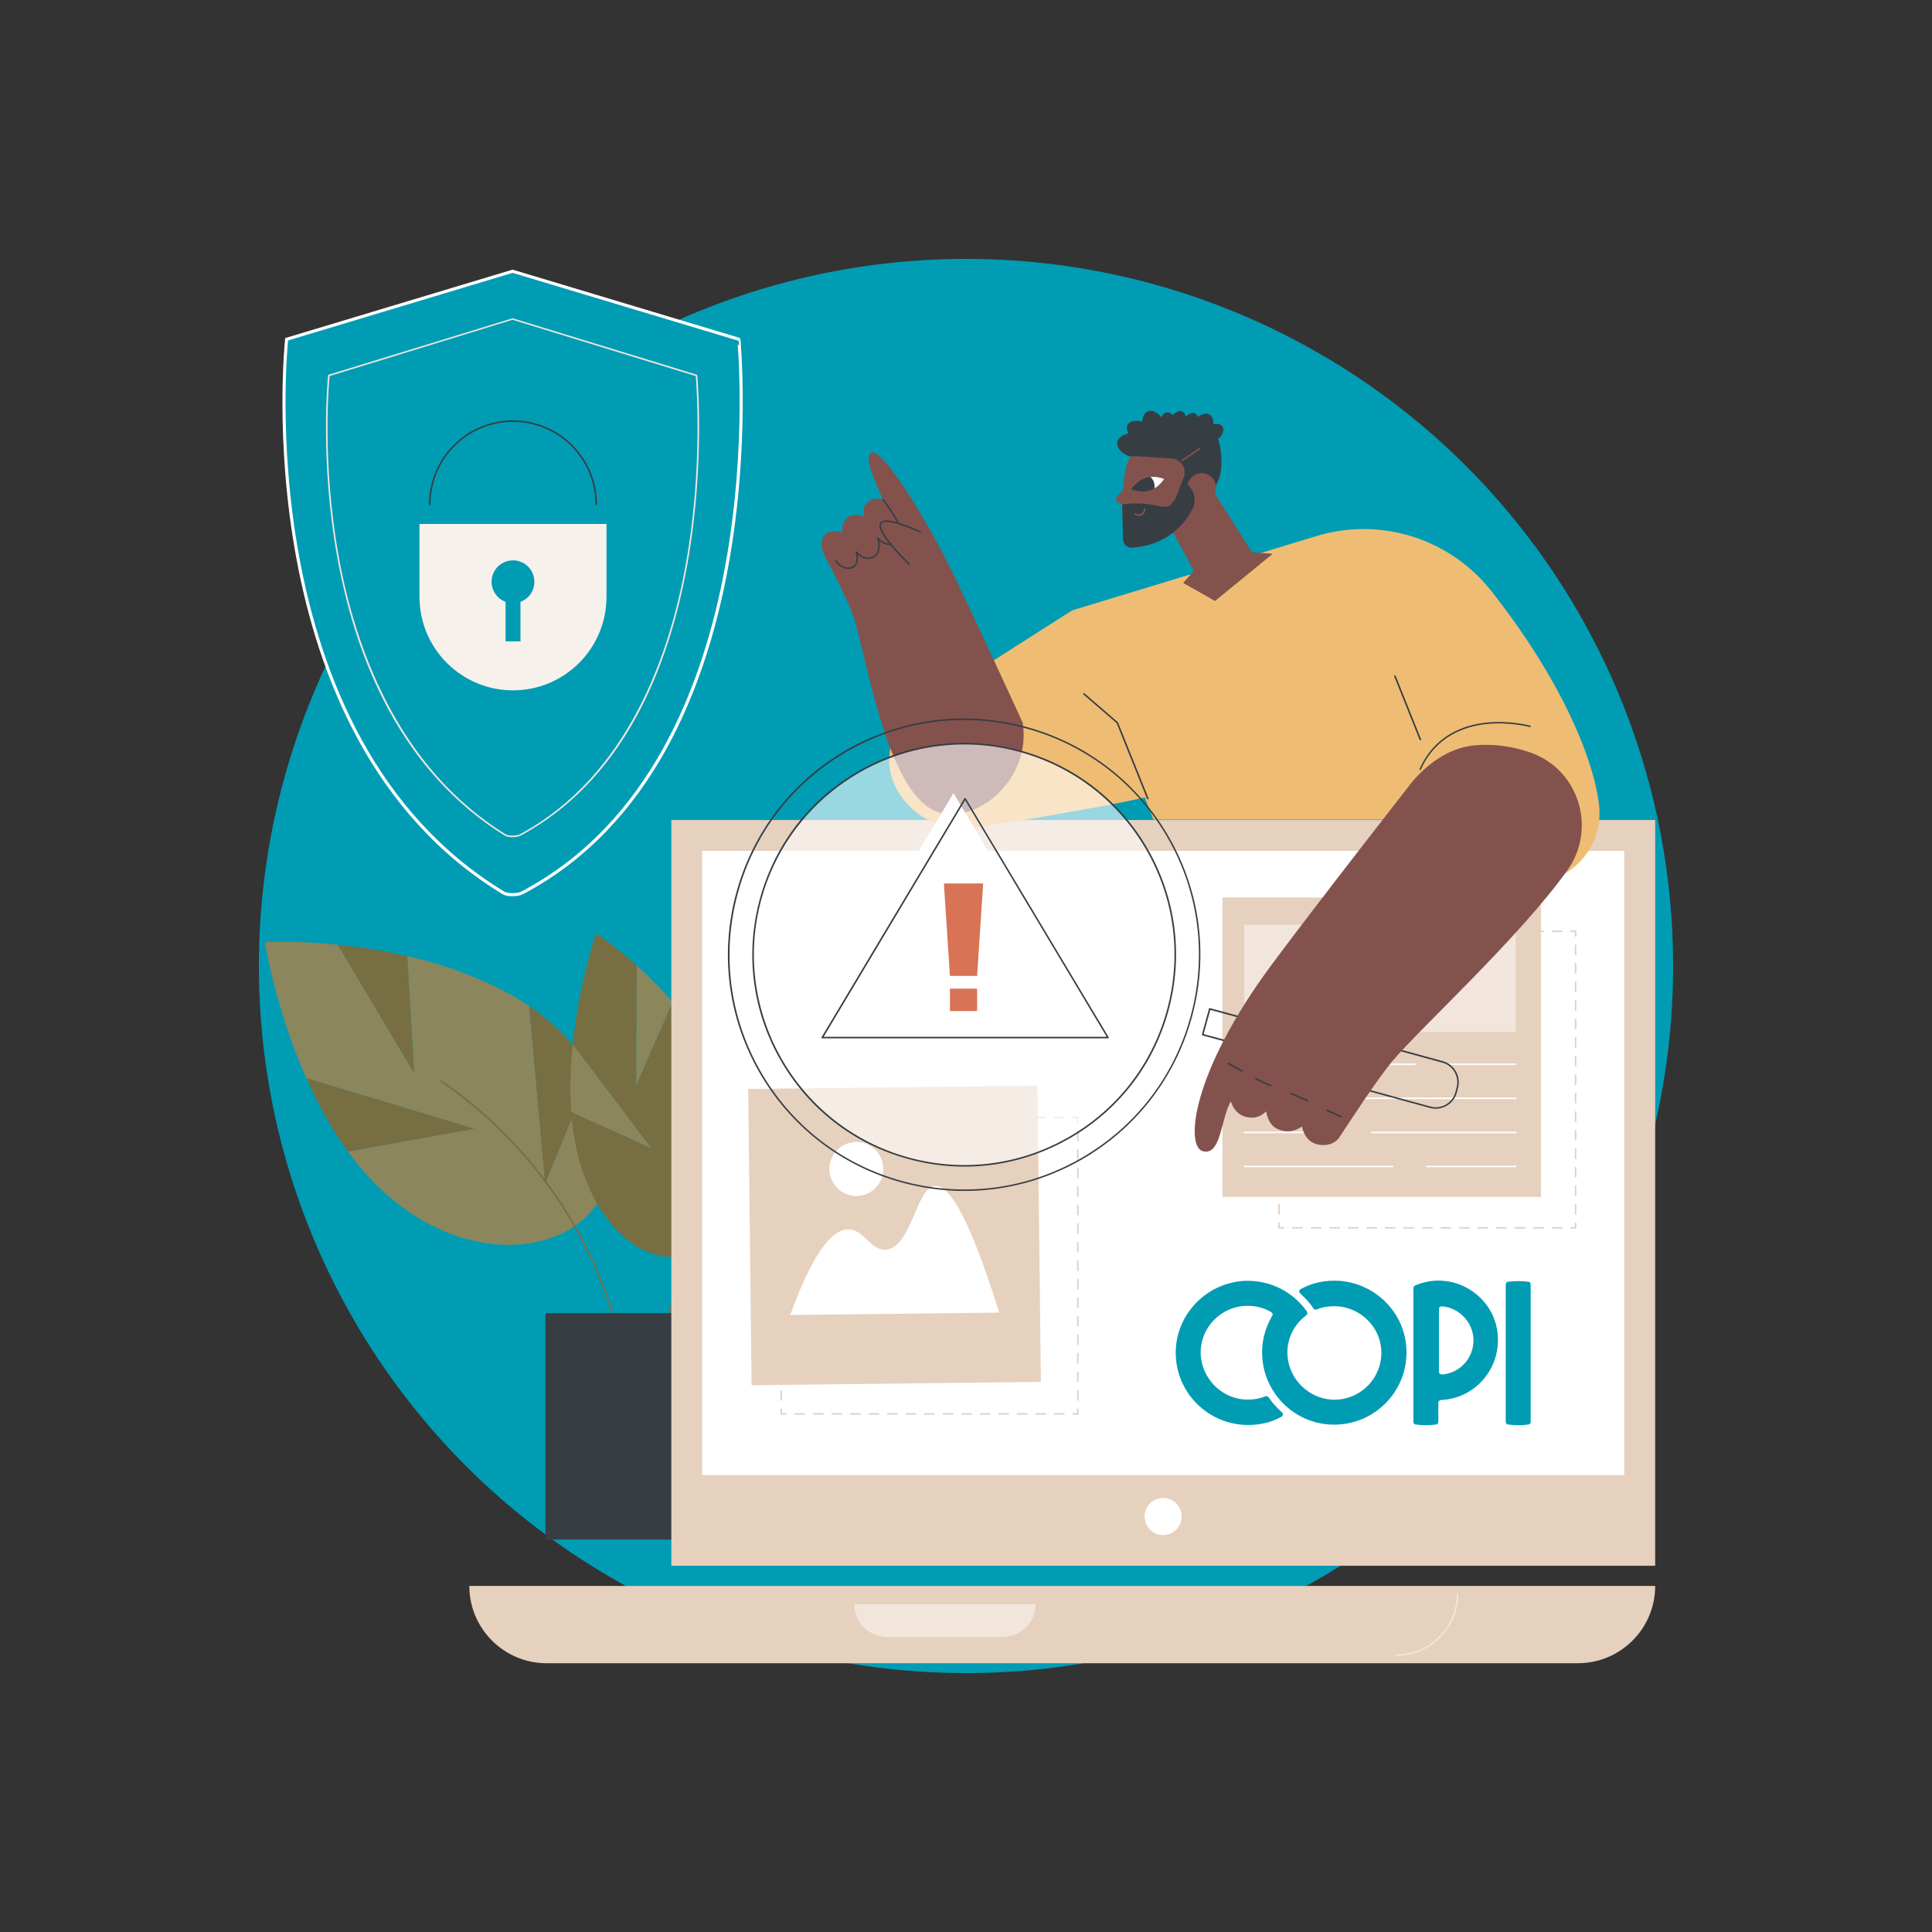 <?xml version="1.0" encoding="utf-8"?>
<!-- Generator: Adobe Illustrator 27.0.1, SVG Export Plug-In . SVG Version: 6.00 Build 0)  -->
<svg version="1.1" xmlns="http://www.w3.org/2000/svg" xmlns:xlink="http://www.w3.org/1999/xlink" x="0px" y="0px"
	 viewBox="0 0 2500 2500" style="enable-background:new 0 0 2500 2500;" xml:space="preserve">
<rect x="0" y="0" width="2500" height="2500" fill="#333333" stroke="none"/>
<style type="text/css">
	.st0{fill:#009CB4;}
	.st1{fill:#8B865C;}
	.st2{fill:#776E42;}
	.st3{fill:#363E44;}
	.st4{fill:#E6D0BE;}
	.st5{fill:#FFFFFF;}
	.st6{fill:#F2E6DC;}
	.st7{fill:#EFBC73;}
	.st8{fill:#84524D;}
	.st9{opacity:0.6;fill:#FFFFFF;}
	.st10{fill:#D87355;}
	.st11{clip-path:url(#SVGID_00000154412738775447613450000013464174955863037322_);fill:#363E44;}
	.st12{fill:#009CB4;stroke:#FFFFFF;stroke-width:4;stroke-miterlimit:10;}
	.st13{fill:#F7F1EB;}
</style>
<g id="Background">
</g>
<g id="Illustration">
	<circle class="st0" cx="1250" cy="1250" r="915"/>
	<g>
		<g>
			<path class="st1" d="M450.2,1490.1l163.2-29.6l-217-65.3c-40.3-90.6-53.7-176.2-53.7-176.2s38.8-2.2,94.4,3.4l98.9,166.3
				l-9.1-151.6c46,10.7,95,27.4,139.8,53.4c6.3,3.7,12.4,7.5,18.2,11.4l20.5,229.2l59.6-145.2c38.4,66.2,35.6,138.3,1.4,180
				c-52.5,64.1-187.3,68-289.7-43.4C467.3,1512.4,458.5,1501.5,450.2,1490.1z"/>
			<path class="st2" d="M437.1,1222.5c26.8,2.7,57.6,7.2,89.8,14.7l9.1,151.6L437.1,1222.5z"/>
			<path class="st2" d="M684.9,1302c36.1,24.4,62.5,53.6,80.1,84l-59.6,145.2L684.9,1302z"/>
			<path class="st2" d="M450.2,1490.1c-21.7-29.9-39.5-62.7-53.8-94.9l217,65.3L450.2,1490.1z"/>
			<path class="st2" d="M812,1784.4c-0.5,0-0.9-0.4-1-0.8c-13-84.6-45.2-166.3-93.1-236.2c-39.7-57.9-89.4-107.6-147.7-147.7
				c-0.5-0.3-0.6-0.9-0.3-1.4c0.3-0.5,0.9-0.6,1.4-0.3c58.5,40.2,108.3,90,148.2,148.2c48.1,70.2,80.4,152.2,93.5,237.1
				c0.1,0.5-0.3,1.1-0.8,1.1C812.1,1784.4,812,1784.4,812,1784.4z"/>
		</g>
		<g>
			<path class="st2" d="M739.1,1438.6l103.6,47.2l-101.6-134.6c8.2-78.9,30.1-143.2,30.1-143.2s22.9,14.5,52.8,41.4l-0.8,155.1
				l47.1-107.8c22.6,26.4,44.9,58.2,61.6,94.6c2.3,5.1,4.5,10.2,6.5,15.3L871,1572.5l84.3-75c-0.9,61.3-27.4,109.6-61.4,124.1
				c-52.2,22.3-130.7-30.9-150.8-149.7C741.2,1460.9,739.9,1449.8,739.1,1438.6z"/>
			<path class="st1" d="M824,1249.4c14.4,13,30.5,28.8,46.3,47.3l-47.1,107.8L824,1249.4z"/>
			<path class="st1" d="M938.4,1406.7c12.2,31.7,17.3,62.6,16.9,90.8l-84.3,75L938.4,1406.7z"/>
			<path class="st1" d="M739.1,1438.6c-2.1-29.5-1-59.4,2-87.4l101.6,134.6L739.1,1438.6z"/>
			<path class="st2" d="M844.9,1790.7c-0.1,0-0.2,0-0.3-0.1c-0.5-0.2-0.8-0.7-0.6-1.3c21.8-63.4,31.5-132.8,28.3-200.7
				c-2.7-56.2-14-110.9-33.5-162.5c-0.2-0.5,0.1-1.1,0.6-1.3c0.5-0.2,1.1,0.1,1.3,0.6c19.6,51.8,30.9,106.7,33.6,163.1
				c3.3,68.1-6.5,137.8-28.4,201.4C845.7,1790.5,845.3,1790.7,844.9,1790.7z"/>
		</g>
		
			<rect x="705.6" y="1699.3" transform="matrix(-1 -1.224647e-16 1.224647e-16 -1 1677.541 3691.519)" class="st3" width="266.2" height="293"/>
	</g>
	<g>
		<g>
			<rect x="868.7" y="1061.1" class="st4" width="1273.1" height="965"/>
			
				<rect x="1101.4" y="908.3" transform="matrix(-1.836970e-16 1 -1 -1.836970e-16 3010.11 -0.354)" class="st5" width="807.7" height="1193.2"/>
			
				<ellipse transform="matrix(0.189 -0.982 0.982 0.189 -706.651 3069.565)" class="st5" cx="1505.2" cy="1962.6" rx="24" ry="24"/>
		</g>
		<path class="st4" d="M2141.8,2052.2c0,55.2-44.8,100-100,100H707.3c-55.2,0-100-44.8-100-100H2141.8z"/>
		<path class="st6" d="M1806.7,2142.8c-0.6,0-1-0.4-1-1s0.4-1,1-1c43.2,0,78.3-35.1,78.3-78.3c0-0.6,0.4-1,1-1s1,0.4,1,1
			C1887,2106.8,1850.9,2142.8,1806.7,2142.8z"/>
		<path class="st6" d="M1340,2075.8c0,23.5-19,42.5-42.5,42.5h-149.6c-23.5,0-42.5-19-42.5-42.5H1340z"/>
	</g>
	<g>
		<g>
			<path class="st4" d="M2038.8,1589.8h-6c-0.6,0-1-0.4-1-1s0.4-1,1-1h5v-5c0-0.6,0.4-1,1-1s1,0.4,1,1v6
				C2039.8,1589.4,2039.4,1589.8,2038.8,1589.8z"/>
			<path class="st4" d="M2020.8,1589.8h-12c-0.6,0-1-0.4-1-1s0.4-1,1-1h12c0.6,0,1,0.4,1,1S2021.4,1589.8,2020.8,1589.8z
				 M1996.8,1589.8h-12c-0.6,0-1-0.4-1-1s0.4-1,1-1h12c0.6,0,1,0.4,1,1S1997.4,1589.8,1996.8,1589.8z M1972.9,1589.8h-12
				c-0.6,0-1-0.4-1-1s0.4-1,1-1h12c0.6,0,1,0.4,1,1S1973.4,1589.8,1972.9,1589.8z M1948.9,1589.8h-12c-0.6,0-1-0.4-1-1s0.4-1,1-1h12
				c0.6,0,1,0.4,1,1S1949.4,1589.8,1948.9,1589.8z M1924.9,1589.8h-12c-0.6,0-1-0.4-1-1s0.4-1,1-1h12c0.6,0,1,0.4,1,1
				S1925.5,1589.8,1924.9,1589.8z M1900.9,1589.8h-12c-0.6,0-1-0.4-1-1s0.4-1,1-1h12c0.6,0,1,0.4,1,1S1901.5,1589.8,1900.9,1589.8z
				 M1876.9,1589.8h-12c-0.6,0-1-0.4-1-1s0.4-1,1-1h12c0.6,0,1,0.4,1,1S1877.5,1589.8,1876.9,1589.8z M1853,1589.8h-12
				c-0.6,0-1-0.4-1-1s0.4-1,1-1h12c0.6,0,1,0.4,1,1S1853.5,1589.8,1853,1589.8z M1829,1589.8h-12c-0.6,0-1-0.4-1-1s0.4-1,1-1h12
				c0.6,0,1,0.4,1,1S1829.5,1589.8,1829,1589.8z M1805,1589.8h-12c-0.6,0-1-0.4-1-1s0.4-1,1-1h12c0.6,0,1,0.4,1,1
				S1805.5,1589.8,1805,1589.8z M1781,1589.8h-12c-0.6,0-1-0.4-1-1s0.4-1,1-1h12c0.6,0,1,0.4,1,1S1781.6,1589.8,1781,1589.8z
				 M1757,1589.8h-12c-0.6,0-1-0.4-1-1s0.4-1,1-1h12c0.6,0,1,0.4,1,1S1757.6,1589.8,1757,1589.8z M1733,1589.8h-12c-0.6,0-1-0.4-1-1
				s0.4-1,1-1h12c0.6,0,1,0.4,1,1S1733.6,1589.8,1733,1589.8z M1709.1,1589.8h-12c-0.6,0-1-0.4-1-1s0.4-1,1-1h12c0.6,0,1,0.4,1,1
				S1709.6,1589.8,1709.1,1589.8z M1685.1,1589.8h-12c-0.6,0-1-0.4-1-1s0.4-1,1-1h12c0.6,0,1,0.4,1,1S1685.6,1589.8,1685.1,1589.8z"
				/>
			<path class="st4" d="M1661.1,1589.8h-6c-0.6,0-1-0.4-1-1v-6c0-0.6,0.4-1,1-1s1,0.4,1,1v5h5c0.6,0,1,0.4,1,1
				S1661.7,1589.8,1661.1,1589.8z"/>
			<path class="st4" d="M1655.1,1571.8c-0.6,0-1-0.4-1-1v-12c0-0.6,0.4-1,1-1s1,0.4,1,1v12
				C1656.1,1571.4,1655.7,1571.8,1655.1,1571.8z M1655.1,1547.8c-0.6,0-1-0.4-1-1v-12c0-0.6,0.4-1,1-1s1,0.4,1,1v12
				C1656.1,1547.4,1655.7,1547.8,1655.1,1547.8z M1655.1,1523.9c-0.6,0-1-0.4-1-1v-12c0-0.6,0.4-1,1-1s1,0.4,1,1v12
				C1656.1,1523.4,1655.7,1523.9,1655.1,1523.9z M1655.1,1499.9c-0.6,0-1-0.4-1-1v-12c0-0.6,0.4-1,1-1s1,0.4,1,1v12
				C1656.1,1499.4,1655.7,1499.9,1655.1,1499.9z M1655.1,1475.9c-0.6,0-1-0.4-1-1v-12c0-0.6,0.4-1,1-1s1,0.4,1,1v12
				C1656.1,1475.4,1655.7,1475.9,1655.1,1475.9z M1655.1,1451.9c-0.6,0-1-0.4-1-1v-12c0-0.6,0.4-1,1-1s1,0.4,1,1v12
				C1656.1,1451.5,1655.7,1451.9,1655.1,1451.9z M1655.1,1427.9c-0.6,0-1-0.4-1-1v-12c0-0.6,0.4-1,1-1s1,0.4,1,1v12
				C1656.1,1427.5,1655.7,1427.9,1655.1,1427.9z M1655.1,1404c-0.6,0-1-0.4-1-1v-12c0-0.6,0.4-1,1-1s1,0.4,1,1v12
				C1656.1,1403.5,1655.7,1404,1655.1,1404z M1655.1,1380c-0.6,0-1-0.4-1-1v-12c0-0.6,0.4-1,1-1s1,0.4,1,1v12
				C1656.1,1379.5,1655.7,1380,1655.1,1380z M1655.1,1356c-0.6,0-1-0.4-1-1v-12c0-0.6,0.4-1,1-1s1,0.4,1,1v12
				C1656.1,1355.5,1655.7,1356,1655.1,1356z M1655.1,1332c-0.6,0-1-0.4-1-1v-12c0-0.6,0.4-1,1-1s1,0.4,1,1v12
				C1656.1,1331.6,1655.7,1332,1655.1,1332z M1655.1,1308c-0.6,0-1-0.4-1-1v-12c0-0.6,0.4-1,1-1s1,0.4,1,1v12
				C1656.1,1307.6,1655.7,1308,1655.1,1308z M1655.1,1284c-0.6,0-1-0.4-1-1v-12c0-0.6,0.4-1,1-1s1,0.4,1,1v12
				C1656.1,1283.6,1655.7,1284,1655.1,1284z M1655.1,1260.1c-0.6,0-1-0.4-1-1v-12c0-0.6,0.4-1,1-1s1,0.4,1,1v12
				C1656.1,1259.6,1655.7,1260.1,1655.1,1260.1z M1655.1,1236.1c-0.6,0-1-0.4-1-1v-12c0-0.6,0.4-1,1-1s1,0.4,1,1v12
				C1656.1,1235.6,1655.7,1236.1,1655.1,1236.1z"/>
			<path class="st4" d="M1655.1,1212.1c-0.6,0-1-0.4-1-1v-6c0-0.6,0.4-1,1-1h6c0.6,0,1,0.4,1,1s-0.4,1-1,1h-5v5
				C1656.1,1211.7,1655.7,1212.1,1655.1,1212.1z"/>
			<path class="st4" d="M2020.8,1206.1h-12c-0.6,0-1-0.4-1-1s0.4-1,1-1h12c0.6,0,1,0.4,1,1S2021.4,1206.1,2020.8,1206.1z
				 M1996.8,1206.1h-12c-0.6,0-1-0.4-1-1s0.4-1,1-1h12c0.6,0,1,0.4,1,1S1997.4,1206.1,1996.8,1206.1z M1972.9,1206.1h-12
				c-0.6,0-1-0.4-1-1s0.4-1,1-1h12c0.6,0,1,0.4,1,1S1973.4,1206.1,1972.9,1206.1z M1948.9,1206.1h-12c-0.6,0-1-0.4-1-1s0.4-1,1-1h12
				c0.6,0,1,0.4,1,1S1949.4,1206.1,1948.9,1206.1z M1924.9,1206.1h-12c-0.6,0-1-0.4-1-1s0.4-1,1-1h12c0.6,0,1,0.4,1,1
				S1925.4,1206.1,1924.9,1206.1z M1900.9,1206.1h-12c-0.6,0-1-0.4-1-1s0.4-1,1-1h12c0.6,0,1,0.4,1,1S1901.5,1206.1,1900.9,1206.1z
				 M1876.9,1206.1h-12c-0.6,0-1-0.4-1-1s0.4-1,1-1h12c0.6,0,1,0.4,1,1S1877.5,1206.1,1876.9,1206.1z M1853,1206.1h-12
				c-0.6,0-1-0.4-1-1s0.4-1,1-1h12c0.6,0,1,0.4,1,1S1853.5,1206.1,1853,1206.1z M1829,1206.1h-12c-0.6,0-1-0.4-1-1s0.4-1,1-1h12
				c0.6,0,1,0.4,1,1S1829.5,1206.1,1829,1206.1z M1805,1206.1h-12c-0.6,0-1-0.4-1-1s0.4-1,1-1h12c0.6,0,1,0.4,1,1
				S1805.5,1206.1,1805,1206.1z M1781,1206.1h-12c-0.6,0-1-0.4-1-1s0.4-1,1-1h12c0.6,0,1,0.4,1,1S1781.6,1206.1,1781,1206.1z
				 M1757,1206.1h-12c-0.6,0-1-0.4-1-1s0.4-1,1-1h12c0.6,0,1,0.4,1,1S1757.6,1206.1,1757,1206.1z M1733,1206.1h-12c-0.6,0-1-0.4-1-1
				s0.4-1,1-1h12c0.6,0,1,0.4,1,1S1733.6,1206.1,1733,1206.1z M1709.1,1206.1h-12c-0.6,0-1-0.4-1-1s0.4-1,1-1h12c0.6,0,1,0.4,1,1
				S1709.6,1206.1,1709.1,1206.1z M1685.1,1206.1h-12c-0.6,0-1-0.4-1-1s0.4-1,1-1h12c0.6,0,1,0.4,1,1S1685.6,1206.1,1685.1,1206.1z"
				/>
			<path class="st4" d="M2038.8,1212.1c-0.6,0-1-0.4-1-1v-5h-5c-0.6,0-1-0.4-1-1s0.4-1,1-1h6c0.6,0,1,0.4,1,1v6
				C2039.8,1211.7,2039.4,1212.1,2038.8,1212.1z"/>
			<path class="st4" d="M2038.8,1571.8c-0.6,0-1-0.4-1-1v-12c0-0.6,0.4-1,1-1s1,0.4,1,1v12
				C2039.8,1571.4,2039.4,1571.8,2038.8,1571.8z M2038.8,1547.8c-0.6,0-1-0.4-1-1v-12c0-0.6,0.4-1,1-1s1,0.4,1,1v12
				C2039.8,1547.4,2039.4,1547.8,2038.8,1547.8z M2038.8,1523.9c-0.6,0-1-0.4-1-1v-12c0-0.6,0.4-1,1-1s1,0.4,1,1v12
				C2039.8,1523.4,2039.4,1523.9,2038.8,1523.9z M2038.8,1499.9c-0.6,0-1-0.4-1-1v-12c0-0.6,0.4-1,1-1s1,0.4,1,1v12
				C2039.8,1499.4,2039.4,1499.9,2038.8,1499.9z M2038.8,1475.9c-0.6,0-1-0.4-1-1v-12c0-0.6,0.4-1,1-1s1,0.4,1,1v12
				C2039.8,1475.4,2039.4,1475.9,2038.8,1475.9z M2038.8,1451.9c-0.6,0-1-0.4-1-1v-12c0-0.6,0.4-1,1-1s1,0.4,1,1v12
				C2039.8,1451.5,2039.4,1451.9,2038.8,1451.9z M2038.8,1427.9c-0.6,0-1-0.4-1-1v-12c0-0.6,0.4-1,1-1s1,0.4,1,1v12
				C2039.8,1427.5,2039.4,1427.9,2038.8,1427.9z M2038.8,1404c-0.6,0-1-0.4-1-1v-12c0-0.6,0.4-1,1-1s1,0.4,1,1v12
				C2039.8,1403.5,2039.4,1404,2038.8,1404z M2038.8,1380c-0.6,0-1-0.4-1-1v-12c0-0.6,0.4-1,1-1s1,0.4,1,1v12
				C2039.8,1379.5,2039.4,1380,2038.8,1380z M2038.8,1356c-0.6,0-1-0.4-1-1v-12c0-0.6,0.4-1,1-1s1,0.4,1,1v12
				C2039.8,1355.5,2039.4,1356,2038.8,1356z M2038.8,1332c-0.6,0-1-0.4-1-1v-12c0-0.6,0.4-1,1-1s1,0.4,1,1v12
				C2039.8,1331.6,2039.4,1332,2038.8,1332z M2038.8,1308c-0.6,0-1-0.4-1-1v-12c0-0.6,0.4-1,1-1s1,0.4,1,1v12
				C2039.8,1307.6,2039.4,1308,2038.8,1308z M2038.8,1284c-0.6,0-1-0.4-1-1v-12c0-0.6,0.4-1,1-1s1,0.4,1,1v12
				C2039.8,1283.6,2039.4,1284,2038.8,1284z M2038.8,1260.1c-0.6,0-1-0.4-1-1v-12c0-0.6,0.4-1,1-1s1,0.4,1,1v12
				C2039.8,1259.6,2039.4,1260.1,2038.8,1260.1z M2038.8,1236.1c-0.6,0-1-0.4-1-1v-12c0-0.6,0.4-1,1-1s1,0.4,1,1v12
				C2039.8,1235.6,2039.4,1236.1,2038.8,1236.1z"/>
		</g>
		<g>
			<rect x="1581.8" y="1161.3" class="st4" width="412.2" height="387.5"/>
			<rect x="1610" y="1196.6" class="st6" width="351.4" height="138.6"/>
			<path class="st5" d="M1961.5,1378.1h-86.5c-0.6,0-1-0.4-1-1s0.4-1,1-1h86.5c0.6,0,1,0.4,1,1S1962,1378.1,1961.5,1378.1z"/>
			<path class="st5" d="M1830.8,1378.1H1610c-0.6,0-1-0.4-1-1s0.4-1,1-1h220.8c0.6,0,1,0.4,1,1S1831.4,1378.1,1830.8,1378.1z"/>
			<path class="st5" d="M1961.5,1422.2h-214.8c-0.6,0-1-0.4-1-1s0.4-1,1-1h214.8c0.6,0,1,0.4,1,1S1962,1422.2,1961.5,1422.2z"/>
			<path class="st5" d="M1702.5,1422.2H1610c-0.6,0-1-0.4-1-1s0.4-1,1-1h92.5c0.6,0,1,0.4,1,1S1703.1,1422.2,1702.5,1422.2z"/>
			<path class="st5" d="M1961.5,1466.3h-186.1c-0.6,0-1-0.4-1-1s0.4-1,1-1h186.1c0.6,0,1,0.4,1,1S1962,1466.3,1961.5,1466.3z"/>
			<path class="st5" d="M1731.3,1466.3H1610c-0.6,0-1-0.4-1-1s0.4-1,1-1h121.2c0.6,0,1,0.4,1,1S1731.8,1466.3,1731.3,1466.3z"/>
			<path class="st5" d="M1961.5,1510.4h-115.3c-0.6,0-1-0.4-1-1s0.4-1,1-1h115.3c0.6,0,1,0.4,1,1S1962,1510.4,1961.5,1510.4z"/>
			<path class="st5" d="M1802.1,1510.4H1610c-0.6,0-1-0.4-1-1s0.4-1,1-1h192.1c0.6,0,1,0.4,1,1S1802.7,1510.4,1802.1,1510.4z"/>
		</g>
	</g>
	<g>
		<g>
			<path class="st4" d="M1394.7,1830.6h-6c-0.6,0-1-0.4-1-1s0.4-1,1-1h5v-5c0-0.6,0.4-1,1-1s1,0.4,1,1v6
				C1395.7,1830.2,1395.2,1830.6,1394.7,1830.6z"/>
			<path class="st4" d="M1376.7,1830.6h-12c-0.6,0-1-0.4-1-1s0.4-1,1-1h12c0.6,0,1,0.4,1,1S1377.2,1830.6,1376.7,1830.6z
				 M1352.7,1830.6h-12c-0.6,0-1-0.4-1-1s0.4-1,1-1h12c0.6,0,1,0.4,1,1S1353.2,1830.6,1352.7,1830.6z M1328.7,1830.6h-12
				c-0.6,0-1-0.4-1-1s0.4-1,1-1h12c0.6,0,1,0.4,1,1S1329.3,1830.6,1328.7,1830.6z M1304.7,1830.6h-12c-0.6,0-1-0.4-1-1s0.4-1,1-1h12
				c0.6,0,1,0.4,1,1S1305.3,1830.6,1304.7,1830.6z M1280.7,1830.6h-12c-0.6,0-1-0.4-1-1s0.4-1,1-1h12c0.6,0,1,0.4,1,1
				S1281.3,1830.6,1280.7,1830.6z M1256.8,1830.6h-12c-0.6,0-1-0.4-1-1s0.4-1,1-1h12c0.6,0,1,0.4,1,1S1257.3,1830.6,1256.8,1830.6z
				 M1232.8,1830.6h-12c-0.6,0-1-0.4-1-1s0.4-1,1-1h12c0.6,0,1,0.4,1,1S1233.3,1830.6,1232.8,1830.6z M1208.8,1830.6h-12
				c-0.6,0-1-0.4-1-1s0.4-1,1-1h12c0.6,0,1,0.4,1,1S1209.4,1830.6,1208.8,1830.6z M1184.8,1830.6h-12c-0.6,0-1-0.4-1-1s0.4-1,1-1h12
				c0.6,0,1,0.4,1,1S1185.4,1830.6,1184.8,1830.6z M1160.8,1830.6h-12c-0.6,0-1-0.4-1-1s0.4-1,1-1h12c0.6,0,1,0.4,1,1
				S1161.4,1830.6,1160.8,1830.6z M1136.9,1830.6h-12c-0.6,0-1-0.4-1-1s0.4-1,1-1h12c0.6,0,1,0.4,1,1S1137.4,1830.6,1136.9,1830.6z
				 M1112.9,1830.6h-12c-0.6,0-1-0.4-1-1s0.4-1,1-1h12c0.6,0,1,0.4,1,1S1113.4,1830.6,1112.9,1830.6z M1088.9,1830.6h-12
				c-0.6,0-1-0.4-1-1s0.4-1,1-1h12c0.6,0,1,0.4,1,1S1089.5,1830.6,1088.9,1830.6z M1064.9,1830.6h-12c-0.6,0-1-0.4-1-1s0.4-1,1-1h12
				c0.6,0,1,0.4,1,1S1065.5,1830.6,1064.9,1830.6z M1040.9,1830.6h-12c-0.6,0-1-0.4-1-1s0.4-1,1-1h12c0.6,0,1,0.4,1,1
				S1041.5,1830.6,1040.9,1830.6z"/>
			<path class="st4" d="M1017,1830.6h-6c-0.6,0-1-0.4-1-1v-6c0-0.6,0.4-1,1-1s1,0.4,1,1v5h5c0.6,0,1,0.4,1,1
				S1017.5,1830.6,1017,1830.6z"/>
			<path class="st4" d="M1011,1812.6c-0.6,0-1-0.4-1-1v-12c0-0.6,0.4-1,1-1s1,0.4,1,1v12C1012,1812.2,1011.5,1812.6,1011,1812.6z
				 M1011,1788.7c-0.6,0-1-0.4-1-1v-12c0-0.6,0.4-1,1-1s1,0.4,1,1v12C1012,1788.2,1011.5,1788.7,1011,1788.7z M1011,1764.7
				c-0.6,0-1-0.4-1-1v-12c0-0.6,0.4-1,1-1s1,0.4,1,1v12C1012,1764.2,1011.5,1764.7,1011,1764.7z M1011,1740.7c-0.6,0-1-0.4-1-1v-12
				c0-0.6,0.4-1,1-1s1,0.4,1,1v12C1012,1740.2,1011.5,1740.7,1011,1740.7z M1011,1716.7c-0.6,0-1-0.4-1-1v-12c0-0.6,0.4-1,1-1
				s1,0.4,1,1v12C1012,1716.3,1011.5,1716.7,1011,1716.7z M1011,1692.7c-0.6,0-1-0.4-1-1v-12c0-0.6,0.4-1,1-1s1,0.4,1,1v12
				C1012,1692.3,1011.5,1692.7,1011,1692.7z M1011,1668.7c-0.6,0-1-0.4-1-1v-12c0-0.6,0.4-1,1-1s1,0.4,1,1v12
				C1012,1668.3,1011.5,1668.7,1011,1668.7z M1011,1644.8c-0.6,0-1-0.4-1-1v-12c0-0.6,0.4-1,1-1s1,0.4,1,1v12
				C1012,1644.3,1011.5,1644.8,1011,1644.8z M1011,1620.8c-0.6,0-1-0.4-1-1v-12c0-0.6,0.4-1,1-1s1,0.4,1,1v12
				C1012,1620.3,1011.5,1620.8,1011,1620.8z M1011,1596.8c-0.6,0-1-0.4-1-1v-12c0-0.6,0.4-1,1-1s1,0.4,1,1v12
				C1012,1596.4,1011.5,1596.8,1011,1596.8z M1011,1572.8c-0.6,0-1-0.4-1-1v-12c0-0.6,0.4-1,1-1s1,0.4,1,1v12
				C1012,1572.4,1011.5,1572.8,1011,1572.8z M1011,1548.8c-0.6,0-1-0.4-1-1v-12c0-0.6,0.4-1,1-1s1,0.4,1,1v12
				C1012,1548.4,1011.5,1548.8,1011,1548.8z M1011,1524.9c-0.6,0-1-0.4-1-1v-12c0-0.6,0.4-1,1-1s1,0.4,1,1v12
				C1012,1524.4,1011.5,1524.9,1011,1524.9z M1011,1500.9c-0.6,0-1-0.4-1-1v-12c0-0.6,0.4-1,1-1s1,0.4,1,1v12
				C1012,1500.4,1011.5,1500.9,1011,1500.9z M1011,1476.9c-0.6,0-1-0.4-1-1v-12c0-0.6,0.4-1,1-1s1,0.4,1,1v12
				C1012,1476.5,1011.5,1476.9,1011,1476.9z"/>
			<path class="st4" d="M1011,1452.9c-0.6,0-1-0.4-1-1v-6c0-0.6,0.4-1,1-1h6c0.6,0,1,0.4,1,1s-0.4,1-1,1h-5v5
				C1012,1452.5,1011.5,1452.9,1011,1452.9z"/>
			<path class="st4" d="M1376.7,1446.9h-12c-0.6,0-1-0.4-1-1s0.4-1,1-1h12c0.6,0,1,0.4,1,1S1377.2,1446.9,1376.7,1446.9z
				 M1352.7,1446.9h-12c-0.6,0-1-0.4-1-1s0.4-1,1-1h12c0.6,0,1,0.4,1,1S1353.2,1446.9,1352.7,1446.9z M1328.7,1446.9h-12
				c-0.6,0-1-0.4-1-1s0.4-1,1-1h12c0.6,0,1,0.4,1,1S1329.3,1446.9,1328.7,1446.9z M1304.7,1446.9h-12c-0.6,0-1-0.4-1-1s0.4-1,1-1h12
				c0.6,0,1,0.4,1,1S1305.3,1446.9,1304.7,1446.9z M1280.7,1446.9h-12c-0.6,0-1-0.4-1-1s0.4-1,1-1h12c0.6,0,1,0.4,1,1
				S1281.3,1446.9,1280.7,1446.9z M1256.8,1446.9h-12c-0.6,0-1-0.4-1-1s0.4-1,1-1h12c0.6,0,1,0.4,1,1S1257.3,1446.9,1256.8,1446.9z
				 M1232.8,1446.9h-12c-0.6,0-1-0.4-1-1s0.4-1,1-1h12c0.6,0,1,0.4,1,1S1233.3,1446.9,1232.8,1446.9z M1208.8,1446.9h-12
				c-0.6,0-1-0.4-1-1s0.4-1,1-1h12c0.6,0,1,0.4,1,1S1209.4,1446.9,1208.8,1446.9z M1184.8,1446.9h-12c-0.6,0-1-0.4-1-1s0.4-1,1-1h12
				c0.6,0,1,0.4,1,1S1185.4,1446.9,1184.8,1446.9z M1160.8,1446.9h-12c-0.6,0-1-0.4-1-1s0.4-1,1-1h12c0.6,0,1,0.4,1,1
				S1161.4,1446.9,1160.8,1446.9z M1136.9,1446.9h-12c-0.6,0-1-0.4-1-1s0.4-1,1-1h12c0.6,0,1,0.4,1,1S1137.4,1446.9,1136.9,1446.9z
				 M1112.9,1446.9h-12c-0.6,0-1-0.4-1-1s0.4-1,1-1h12c0.6,0,1,0.4,1,1S1113.4,1446.9,1112.9,1446.9z M1088.9,1446.9h-12
				c-0.6,0-1-0.4-1-1s0.4-1,1-1h12c0.6,0,1,0.4,1,1S1089.5,1446.9,1088.9,1446.9z M1064.9,1446.9h-12c-0.6,0-1-0.4-1-1s0.4-1,1-1h12
				c0.6,0,1,0.4,1,1S1065.5,1446.9,1064.9,1446.9z M1040.9,1446.9h-12c-0.6,0-1-0.4-1-1s0.4-1,1-1h12c0.6,0,1,0.4,1,1
				S1041.5,1446.9,1040.9,1446.9z"/>
			<path class="st4" d="M1394.7,1452.9c-0.6,0-1-0.4-1-1v-5h-5c-0.6,0-1-0.4-1-1s0.4-1,1-1h6c0.6,0,1,0.4,1,1v6
				C1395.7,1452.5,1395.2,1452.9,1394.7,1452.9z"/>
			<path class="st4" d="M1394.7,1812.6c-0.6,0-1-0.4-1-1v-12c0-0.6,0.4-1,1-1s1,0.4,1,1v12
				C1395.7,1812.2,1395.2,1812.6,1394.7,1812.6z M1394.7,1788.7c-0.6,0-1-0.4-1-1v-12c0-0.6,0.4-1,1-1s1,0.4,1,1v12
				C1395.7,1788.2,1395.2,1788.7,1394.7,1788.7z M1394.7,1764.7c-0.6,0-1-0.4-1-1v-12c0-0.6,0.4-1,1-1s1,0.4,1,1v12
				C1395.7,1764.2,1395.2,1764.7,1394.7,1764.7z M1394.7,1740.7c-0.6,0-1-0.4-1-1v-12c0-0.6,0.4-1,1-1s1,0.4,1,1v12
				C1395.7,1740.2,1395.2,1740.7,1394.7,1740.7z M1394.7,1716.7c-0.6,0-1-0.4-1-1v-12c0-0.6,0.4-1,1-1s1,0.4,1,1v12
				C1395.7,1716.3,1395.2,1716.7,1394.7,1716.7z M1394.7,1692.7c-0.6,0-1-0.4-1-1v-12c0-0.6,0.4-1,1-1s1,0.4,1,1v12
				C1395.7,1692.3,1395.2,1692.7,1394.7,1692.7z M1394.7,1668.7c-0.6,0-1-0.4-1-1v-12c0-0.6,0.4-1,1-1s1,0.4,1,1v12
				C1395.7,1668.3,1395.2,1668.7,1394.7,1668.7z M1394.7,1644.8c-0.6,0-1-0.4-1-1v-12c0-0.6,0.4-1,1-1s1,0.4,1,1v12
				C1395.7,1644.3,1395.2,1644.8,1394.7,1644.8z M1394.7,1620.8c-0.6,0-1-0.4-1-1v-12c0-0.6,0.4-1,1-1s1,0.4,1,1v12
				C1395.7,1620.3,1395.2,1620.8,1394.7,1620.8z M1394.7,1596.8c-0.6,0-1-0.4-1-1v-12c0-0.6,0.4-1,1-1s1,0.4,1,1v12
				C1395.7,1596.4,1395.2,1596.8,1394.7,1596.8z M1394.7,1572.8c-0.6,0-1-0.4-1-1v-12c0-0.6,0.4-1,1-1s1,0.4,1,1v12
				C1395.7,1572.4,1395.2,1572.8,1394.7,1572.8z M1394.7,1548.8c-0.6,0-1-0.4-1-1v-12c0-0.6,0.4-1,1-1s1,0.4,1,1v12
				C1395.7,1548.4,1395.2,1548.8,1394.7,1548.8z M1394.7,1524.9c-0.6,0-1-0.4-1-1v-12c0-0.6,0.4-1,1-1s1,0.4,1,1v12
				C1395.7,1524.4,1395.2,1524.9,1394.7,1524.9z M1394.7,1500.9c-0.6,0-1-0.4-1-1v-12c0-0.6,0.4-1,1-1s1,0.4,1,1v12
				C1395.7,1500.4,1395.2,1500.9,1394.7,1500.9z M1394.7,1476.9c-0.6,0-1-0.4-1-1v-12c0-0.6,0.4-1,1-1s1,0.4,1,1v12
				C1395.7,1476.5,1395.2,1476.9,1394.7,1476.9z"/>
		</g>
		<g>
			
				<rect x="970.3" y="1406.9" transform="matrix(1 -1.139910e-02 1.139910e-02 1 -18.147 13.298)" class="st4" width="374.3" height="383.3"/>
			<path class="st5" d="M1022.5,1701.6c90.2-1,180.3-2.1,270.5-3.1c-41.5-132.7-67.1-166.1-83.6-164c-23.9,2.9-30.1,79.9-63,82.5
				c-19.7,1.5-28-25.5-47.9-26.2C1081.4,1590.1,1056.1,1608.9,1022.5,1701.6z"/>
			
				<ellipse transform="matrix(0.381 -0.925 0.925 0.381 -712.944 1960.606)" class="st5" cx="1107.3" cy="1512.6" rx="34.9" ry="34.9"/>
		</g>
	</g>
	<g>
		<g>
			<g>
				<path class="st7" d="M1507.9,1022.9c-4.2,8.6-154.5,33.6-245.7,48.1c-41.1,6.5-81.8-13.4-101.9-49.8
					c-19.9-36.1-8.3-81.5,26.4-103.6l200.9-127.9L1507.9,1022.9z"/>
				<g>
					<path class="st7" d="M1969.8,1142.7c57.9,5.6,106.2-43.7,99.3-101.5c-7.4-62-50.7-164-139.4-276.5
						c-53.6-68-143.5-96.2-226.4-71l-315.6,96l104.8,270.9h378.7L1969.8,1142.7z"/>
					<path class="st3" d="M1837.9,958c-0.4,0-0.8-0.2-0.9-0.6l-32.9-82.1c-0.2-0.5,0-1.1,0.6-1.3c0.5-0.2,1.1,0,1.3,0.6l32.9,82.1
						c0.2,0.5,0,1.1-0.6,1.3C1838.1,957.9,1838,958,1837.9,958z"/>
					<path class="st3" d="M1837.9,996.4c-0.1,0-0.3,0-0.4-0.1c-0.5-0.2-0.7-0.8-0.5-1.3c19.5-43.9,57.4-56.8,85.7-59.9
						c30.6-3.3,57.1,3.8,57.3,3.8c0.5,0.1,0.8,0.7,0.7,1.2c-0.1,0.5-0.7,0.8-1.2,0.7c-0.3-0.1-26.4-7.1-56.7-3.8
						c-27.8,3.1-65,15.7-84.1,58.7C1838.6,996.2,1838.3,996.4,1837.9,996.4z"/>
					<path class="st3" d="M1485.2,1034.3c-0.4,0-0.8-0.2-0.9-0.6l-39.4-98l-43-37.1c-0.4-0.4-0.5-1-0.1-1.4c0.4-0.4,1-0.5,1.4-0.1
						l43.2,37.3c0.1,0.1,0.2,0.2,0.3,0.4l39.5,98.2c0.2,0.5,0,1.1-0.6,1.3C1485.4,1034.3,1485.3,1034.3,1485.2,1034.3z"/>
				</g>
			</g>
			<g>
				<path class="st8" d="M1323.3,935c0,0-55-120-87.4-187.4c-34-70.7-94.6-170.2-108.4-161.5c-7.9,4.9-2.4,20.2,14.9,60.1
					c-2.9-1.1-12.5-2.4-19,3.3c-9.7,8.5-4.9,18.3-4.9,19.3c-0.9-0.5-12-5.2-19.5-0.6c-8.4,5.2-10.1,13.4-8.9,21.1
					c-2.4-1.1-13.3-4-20.2,0.8c-9,6.2-8.1,18.3-4.1,26.4c7.4,14.8,28.7,54.9,37.2,77.5c16.8,44.5,42.8,233.3,110,256.4
					C1263.6,1067.7,1335.1,1008.6,1323.3,935z"/>
				<path class="st3" d="M1097.6,736.3c-5.4,0-11.6-2.8-17.1-10c-0.3-0.4-0.3-1.1,0.2-1.4c0.4-0.3,1.1-0.3,1.4,0.2
					c8.2,10.6,17,10.6,22,7.4c5-3.3,5.2-11.3,2.9-17.3c-0.2-0.6,0-1.2,0.5-1.6c0.5-0.3,1.2-0.2,1.6,0.3c6.2,7.7,15,9.7,22.1,5
					c5.4-3.6,7.1-14.1,3.6-21.7c-0.3-0.5-0.1-1.2,0.4-1.5c0.5-0.3,1.1-0.2,1.5,0.2c6.6,7.7,18.3,10,23.2,6.5c2.8-2,4.4-4.6,5-8
					c2.1-13.2-13.2-34-21.4-45.2c-0.6-0.8-1.2-1.6-1.7-2.3c-0.3-0.4-0.2-1.1,0.2-1.4c0.4-0.3,1.1-0.2,1.4,0.2
					c0.5,0.7,1.1,1.5,1.7,2.3c8.4,11.4,24,32.6,21.8,46.7c-0.6,3.9-2.6,7-5.8,9.3c-5,3.6-15.8,2.3-23.3-4.2c2,7.9-0.2,17.2-5.5,20.7
					c-7,4.7-15.9,3.4-22.5-2.9c1.4,6.2,0.4,13.2-4.6,16.5C1103.1,735.5,1100.5,736.3,1097.6,736.3z M1108.8,714.4
					C1108.8,714.4,1108.8,714.4,1108.8,714.4C1108.8,714.4,1108.8,714.4,1108.8,714.4z M1136.6,696.3
					C1136.6,696.3,1136.6,696.4,1136.6,696.3C1136.6,696.4,1136.6,696.3,1136.6,696.3z"/>
				<path class="st8" d="M1139.8,676.9c6.2-8.7,44,8.2,51,11.4l-14.6,41.6C1173,726.8,1132.5,687.2,1139.8,676.9z"/>
				<path class="st3" d="M1176.2,730.9c-0.3,0-0.5-0.1-0.7-0.3c-7.4-7.2-44.1-43.6-36.5-54.3c6-8.4,35.3,3.3,52.3,11.1
					c0.5,0.2,0.7,0.8,0.5,1.3c-0.2,0.5-0.8,0.7-1.3,0.5c-21.2-9.7-45.4-17.8-49.8-11.7c-5.5,7.7,21.3,37.2,36.3,51.7
					c0.4,0.4,0.4,1,0,1.4C1176.8,730.8,1176.5,730.9,1176.2,730.9z"/>
			</g>
			<g>
				<g>
					
						<ellipse transform="matrix(0.707 -0.707 0.707 0.707 -508.108 1244.049)" class="st9" cx="1247.6" cy="1235.4" rx="273.1" ry="273.1"/>
					<g>
						<path class="st3" d="M1745.9,1361.3c-0.1,0-0.2,0-0.3,0l-58.7-15.4c-0.5-0.1-0.9-0.7-0.7-1.2c0.1-0.5,0.7-0.9,1.2-0.7
							l58.7,15.4c0.5,0.1,0.9,0.7,0.7,1.2C1746.8,1361,1746.4,1361.3,1745.9,1361.3z"/>
						<path class="st3" d="M1740.5,1381.7c-0.1,0-0.2,0-0.3,0l-58.7-15.4c-0.5-0.1-0.9-0.7-0.7-1.2c0.1-0.5,0.7-0.9,1.2-0.7
							l58.7,15.4c0.5,0.1,0.9,0.7,0.7,1.2C1741.3,1381.4,1740.9,1381.7,1740.5,1381.7z"/>
						<path class="st3" d="M1857.8,1434.7c-2.5,0-5-0.3-7.5-1l-177.3-48.5c-6.8-1.9-10.9-8.9-9-15.8l9.8-35.8
							c1.9-6.8,8.9-10.9,15.8-9l177.3,48.5c15,4.1,23.9,19.7,19.8,34.8l-1.6,6c-2,7.3-6.7,13.4-13.3,17.1
							C1867.5,1433.4,1862.7,1434.7,1857.8,1434.7z M1686.2,1326.2c-4.8,0-9.1,3.2-10.4,8l-9.8,35.8c-1.6,5.8,1.8,11.7,7.6,13.3
							l177.3,48.5c6.8,1.9,13.9,1,20-2.5c6.1-3.5,10.5-9.1,12.3-15.9l1.6-6c3.8-14-4.4-28.5-18.4-32.3l-177.3-48.5
							C1688.1,1326.3,1687.2,1326.2,1686.2,1326.2z M1885.7,1407.6L1885.7,1407.6L1885.7,1407.6z"/>
						<path class="st3" d="M1665.5,1369.5c-0.1,0-0.2,0-0.3,0l-109.2-29.7c-0.3-0.1-0.5-0.2-0.6-0.5s-0.2-0.5-0.1-0.8l9.1-33.3
							c0.1-0.5,0.7-0.8,1.2-0.7l109.2,29.7c0.3,0.1,0.5,0.2,0.6,0.5s0.2,0.5,0.1,0.8l-9.1,33.3
							C1666.4,1369.2,1666,1369.5,1665.5,1369.5z M1557.5,1338.1l107.3,29.2l8.6-31.3l-107.3-29.2L1557.5,1338.1z"/>
					</g>
					<path class="st3" d="M1248.1,1541.1c-27.2,0-54.6-3.7-81.6-11.1c-78.7-21.7-144.2-72.7-184.6-143.6
						c-40.3-71-50.6-153.4-28.9-232.1c21.7-78.7,72.7-144.2,143.6-184.6c71-40.3,153.4-50.6,232.1-28.9
						c78.7,21.7,144.2,72.7,184.6,143.6c40.3,71,50.6,153.4,28.9,232.1c-21.7,78.7-72.7,144.2-143.6,184.6
						C1352,1527.5,1300.4,1541.1,1248.1,1541.1z M1247.2,931.7c-51.9,0-103.2,13.4-149.5,39.8c-70.5,40.1-121.2,105.2-142.7,183.4
						c-21.5,78.2-11.3,160.1,28.7,230.6c40.1,70.5,105.2,121.2,183.4,142.7c26.8,7.4,54,11,81.1,11c51.9,0,103.2-13.4,149.5-39.8
						c70.5-40.1,121.2-105.2,142.7-183.4c21.5-78.2,11.3-160.1-28.7-230.6s-105.2-121.2-183.4-142.7
						C1301.4,935.3,1274.2,931.7,1247.2,931.7z"/>
					<path class="st3" d="M1248.1,1509.6c-24.4,0-49-3.3-73.2-10c-70.6-19.4-129.4-65.2-165.5-128.8c-36.2-63.7-45.4-137.6-26-208.2
						c19.4-70.6,65.2-129.4,128.8-165.5c63.7-36.2,137.6-45.4,208.2-26c70.6,19.4,129.4,65.2,165.5,128.8
						c36.2,63.7,45.4,137.6,26,208.2c-19.4,70.6-65.2,129.4-128.8,165.5C1341.2,1497.4,1294.9,1509.6,1248.1,1509.6z M1247.7,963.3
						c-119.4,0-229.2,79.3-262.4,199.9c-39.8,144.6,45.5,294.7,190.1,334.5c70.1,19.3,143.5,10.1,206.6-25.8
						c63.2-35.9,108.6-94.3,127.9-164.3s10.1-143.5-25.8-206.6s-94.3-108.6-164.3-127.9C1295.8,966.4,1271.6,963.3,1247.7,963.3z"/>
				</g>
				<g>
					<polygon class="st5" points="1233.8,1026.3 1048.9,1335.4 1418.7,1335.4 					"/>
					<path class="st3" d="M1433.8,1343.6H1064c-0.4,0-0.7-0.2-0.9-0.5c-0.2-0.3-0.2-0.7,0-1l184.9-309c0.4-0.6,1.4-0.6,1.7,0
						l184.9,309c0.2,0.3,0.2,0.7,0,1C1434.5,1343.4,1434.2,1343.6,1433.8,1343.6z M1065.8,1341.6H1432l-183.1-306.1L1065.8,1341.6z"
						/>
					<g>
						<g>
							<polygon class="st10" points="1264.4,1262.8 1229.2,1262.8 1221.4,1143.2 1272.2,1143.2 							"/>
							<rect x="1229.2" y="1279.3" class="st10" width="35.2" height="29"/>
						</g>
					</g>
				</g>
			</g>
			<g>
				<g>
					<path class="st8" d="M1645.3,1248.6c59.9-80.7,176.8-230.1,176.8-230.1s33.6-49,85.6-54c25.4-2.4,51.2,1.4,74.1,9.8
						c61.9,22.7,84.6,98.5,46.2,152.1c-62.7,87.6-191,204.7-225.9,246.3c-21,25-56.8,80.7-69.2,99.3c-6.8,10.1-22.3,12.2-33.5,6.9
						c-10.9-5.1-14.1-17.9-14.6-21.4c-8.4,6.4-20.2,9.1-32.9,2.8c-11.2-5.6-13.3-20.8-13.4-22.2c-1.3,0.7-10.4,12.2-28.1,6.6
						c-11.9-3.8-16.7-15.4-17.5-19.5c-13.2,20.4-12.2,71.2-36.6,64.4C1533.7,1483.2,1541.6,1388.5,1645.3,1248.6z"/>
					<g>
						<path class="st3" d="M1735.5,1446.1c-0.1,0-0.3,0-0.4-0.1l-18.3-8.4c-0.5-0.2-0.7-0.8-0.5-1.3c0.2-0.5,0.8-0.7,1.3-0.5
							l18.3,8.4c0.5,0.2,0.7,0.8,0.5,1.3C1736.2,1445.8,1735.8,1446.1,1735.5,1446.1z"/>
						<path class="st3" d="M1691.8,1425.1c-0.1,0-0.3,0-0.4-0.1l-20.9-8.9c-0.5-0.2-0.7-0.8-0.5-1.3c0.2-0.5,0.8-0.7,1.3-0.5
							l20.9,8.9c0.5,0.2,0.7,0.8,0.5,1.3C1692.5,1424.8,1692.2,1425.1,1691.8,1425.1z"/>
						<path class="st3" d="M1644.4,1405.9c-0.1,0-0.3,0-0.4-0.1c-3.4-1.6-6.5-3-9.6-4.4c-3.1-1.4-6.2-2.8-9.6-4.4
							c-0.5-0.2-0.7-0.8-0.5-1.3c0.2-0.5,0.8-0.7,1.3-0.5c3.4,1.6,6.5,3,9.6,4.4c3.1,1.4,6.2,2.8,9.6,4.4c0.5,0.2,0.7,0.8,0.5,1.3
							C1645.1,1405.7,1644.8,1405.9,1644.4,1405.9z"/>
						<path class="st3" d="M1606.9,1386.7c-0.2,0-0.3,0-0.5-0.1l-17.5-9.5c-0.5-0.3-0.7-0.9-0.4-1.4c0.3-0.5,0.9-0.7,1.4-0.4
							l17.5,9.5c0.5,0.3,0.7,0.9,0.4,1.4C1607.6,1386.5,1607.3,1386.7,1606.9,1386.7z"/>
					</g>
				</g>
			</g>
		</g>
		<g>
			<g>
				<path class="st8" d="M1552,752.3l75.2-26.5l-80.5-127.2c-6.9-12.6-28.5,6-41,12.9c-12.6,6.9-17.1,22.7-10.2,35.3L1552,752.3z"/>
				<polygon class="st8" points="1572.2,777.7 1646.9,716.6 1569.6,711.1 1531,754.3 				"/>
			</g>
			<g>
				<path class="st8" d="M1461.1,693.2c15.9,13.9,65.3-19.9,65.3-19.9l35.9-49.1c3.1-29.5-18.4-55.9-47.9-59
					c-29.5-3.1-55.9,18.4-59,47.9C1455.4,613.1,1444.9,679,1461.1,693.2z"/>
				<path class="st8" d="M1460.1,627.8c0,0-16.6,14.2-16.3,18.4c0.4,5,16.8,9.8,16.8,9.8S1459.7,627.8,1460.1,627.8z"/>
				<g>
					<path class="st5" d="M1506.3,619.8c0,0-8.2-3.5-17.7-2.6c-2,0.2,3.2,15.9,5.1,14.8C1501.8,627.2,1506.3,619.8,1506.3,619.8z"/>
					<g>
						<defs>
							<path id="SVGID_1_" d="M1506.3,619.8c0,0-12.1-5.2-23.8-1.4c-11.7,3.7-18.6,14.9-18.6,14.9s12.1,5.2,23.8,1.4
								C1499.4,631,1506.3,619.8,1506.3,619.8z"/>
						</defs>
						<clipPath id="SVGID_00000168832149773475546020000014615407254162533009_">
							<use xlink:href="#SVGID_1_"  style="overflow:visible;"/>
						</clipPath>
						<path style="clip-path:url(#SVGID_00000168832149773475546020000014615407254162533009_);fill:#363E44;" d="M1488.2,616.8
							c-6.8-5.7-16.9-4.8-22.6,2.1c-5.7,6.8-4.8,16.9,2.1,22.6c6.8,5.7,16.9,4.8,22.6-2.1C1496,632.6,1495.1,622.5,1488.2,616.8z"/>
					</g>
				</g>
				<g>
					<path class="st3" d="M1575.8,566.3c0,0,19.6,59.1-20.1,77.6l-9.8-9.1l-24.2,9.1l10.7-28.1c2.9-10.9-4.9-21.8-16.2-22.5
						l-49.2-3.2l3.2-26.2C1504.6,546.5,1539.7,544.7,1575.8,566.3z"/>
					<path class="st3" d="M1521.8,554.5c5.4,1.7,11.2-1.2,12.9-6.6c1.7-5.4-0.3-14-5.7-15.7c-5.4-1.7-12.1,4.1-13.8,9.4
						C1513.4,547,1516.4,552.7,1521.8,554.5z"/>
					<path class="st3" d="M1513.9,556.7c5.5-1.1,9.2-6.5,8-12c-1.1-5.5-7.1-12.1-12.6-11c-5.5,1.1-8.6,9.4-7.5,15
						C1502.9,554.2,1508.3,557.8,1513.9,556.7z"/>
					<path class="st3" d="M1497,561.8c7.1-2.8,10.7-10.8,7.9-18c-2.8-7.1-12.3-14.4-19.4-11.6c-7.1,2.8-9.2,14.6-6.4,21.7
						C1481.8,561,1489.8,564.6,1497,561.8z"/>
					<path class="st3" d="M1537.8,556.9c5.3,1.9,11.2-0.9,13.1-6.2c1.9-5.3,0.1-14-5.2-15.9c-5.3-1.9-12.2,3.7-14.1,9
						C1529.7,549.1,1532.5,555,1537.8,556.9z"/>
					<path class="st3" d="M1484,563.3c3.3-6,1.1-13.5-4.9-16.8c-6-3.3-16.6-2.8-19.9,3.2c-3.3,6,2,15.2,8,18.5
						C1473.3,571.5,1480.8,569.3,1484,563.3z"/>
					<path class="st3" d="M1550.4,561.7c6.1,3.6,13.9,1.5,17.5-4.6c3.6-6.1,3.4-17.1-2.7-20.6c-6.1-3.6-15.8,1.7-19.3,7.8
						C1542.2,550.3,1544.3,558.1,1550.4,561.7z"/>
					<path class="st3" d="M1562.9,564.6c3,4.6,9.2,5.9,13.8,2.8c4.6-3,8.3-10.8,5.2-15.4c-3-4.6-11.6-4.3-16.2-1.2
						C1561.2,553.8,1559.9,560,1562.9,564.6z"/>
					<path class="st3" d="M1479.7,578.4c1.5-8.2-3.9-16-12.1-17.6c-8.2-1.5-20.3,3.1-21.8,11.3c-1.5,8.2,8.2,16.8,16.4,18.3
						C1470.3,592,1478.2,586.6,1479.7,578.4z"/>
				</g>
				<path class="st8" d="M1572.7,625.4c3,9.8-2.5,20.2-12.3,23.2c-9.8,3-20.2-2.5-23.2-12.3c-3-9.8,2.5-20.2,12.3-23.2
					C1559.3,610.2,1569.7,615.6,1572.7,625.4z"/>
				<path class="st3" d="M1452.1,652.8l1.1,45.1c0.2,6.3,5.5,11.2,11.8,10.7c1.6-0.1,3.3-0.2,5.1-0.4c31.3-2.9,59-21.7,73.1-49.9
					c4.7-9.4,3.1-20.8-4-28.6l-2.3-2.6l-9.2,4c0,0-8.8,23.7-18.1,24.7C1500.2,657,1483.9,648.1,1452.1,652.8z"/>
				<path class="st8" d="M1473.7,667.6c-1.9,0-3.8-0.6-5.4-1.9c-0.4-0.3-0.5-1-0.2-1.4c0.3-0.4,1-0.5,1.4-0.2c2,1.6,4.8,1.9,7.1,0.7
					c2.2-1.1,3.6-3.5,3.6-5.9c0-0.6,0.4-1,1-1c0.5,0,1,0.4,1,1c0,3.2-1.8,6.3-4.6,7.8C1476.4,667.3,1475.1,667.6,1473.7,667.6z"/>
				<path class="st8" d="M1529.3,596.9c-0.3,0-0.6-0.2-0.8-0.4c-0.3-0.5-0.2-1.1,0.3-1.4l22.6-15.1c0.5-0.3,1.1-0.2,1.4,0.3
					c0.3,0.5,0.2,1.1-0.3,1.4l-22.6,15.1C1529.7,596.8,1529.5,596.9,1529.3,596.9z"/>
			</g>
		</g>
	</g>
	<path class="st12" d="M675.4,1155.5c-5.3,2.8-18.7,3.1-23.8,0C315.5,951.7,370.9,439,370.9,439l292.4-88l292.8,88
		C956.1,439,1008.4,980.2,675.4,1155.5z"/>
	<path class="st6" d="M663,1083.3c-3.8,0-7.6-0.6-9.8-2c-62.5-38.7-113.4-94.1-151.3-164.6c-30.3-56.4-52.4-122.6-65.7-196.8
		c-22.7-126.2-11.8-233.1-11.6-234.1c0-0.4,0.3-0.7,0.7-0.9l237.7-73c0.2-0.1,0.4-0.1,0.6,0l238,73c0.4,0.1,0.7,0.5,0.7,0.9
		c0.1,1.1,10.4,113.9-12.6,243c-13.5,75.9-35.7,142.4-65.9,197.9c-37.8,69.4-88.4,121.4-150.3,154.7
		C671.3,1082.5,667.1,1083.3,663,1083.3z M426.5,486.6c-0.9,9.2-10,112.2,11.7,233c20.9,116.1,75.3,272.8,216.1,360
		c3.9,2.4,14.5,2.1,18.3,0c139.5-74.9,194-232.3,215.1-351.1c22-123.7,13.4-232.4,12.6-241.9l-237.1-72.8L426.5,486.6z"/>
	<g>
		<path class="st13" d="M542.8,678v94.3c0,66.8,54.2,121,121,121c66.8,0,121-54.2,121-121V678H542.8z M673.5,778.8v51.1h-19.3v-51.1
			c-10.6-3.9-18.1-14.1-18.1-26c0-15.3,12.4-27.7,27.7-27.7c15.3,0,27.7,12.4,27.7,27.7C691.5,764.8,684,774.9,673.5,778.8z"/>
		<path class="st3" d="M771.5,653.6c-0.6,0-1-0.4-1-1c0-58.8-47.9-106.7-106.7-106.7c-58.8,0-106.7,47.9-106.7,106.7
			c0,0.6-0.4,1-1,1c-0.6,0-1-0.4-1-1c0-59.9,48.8-108.7,108.7-108.7c59.9,0,108.7,48.8,108.7,108.7
			C772.5,653.2,772,653.6,771.5,653.6z"/>
	</g>
	<g>
		<path class="st0" d="M1703.7,1694.5c8.2-3.5,17.7-4.7,27.7-4.1c29.4,2.4,53.5,25.9,55.9,55.3c2.9,37.1-28.2,68.3-65.3,65.3
			c-29.4-2.4-53.5-26.5-55.9-55.9c-1.8-21.8,8.2-41.2,24.1-53c1.8-1.2,1.8-3.5,1.2-4.7c-17.7-25.3-47.1-41.2-80.6-40
			c-50,2.4-90,44.1-89.4,94.1c0.6,51.2,42.4,92.4,93.6,92.4c15.9,0,30.6-3.5,43-10.6c2.4-1.2,2.9-4.1,0.6-5.9
			c-6.5-5.9-12.4-12.4-17.1-19.4c-1.2-1.2-2.9-1.8-4.1-1.2c-8.2,3.5-17.7,4.7-27.7,4.1c-30-2.4-53.5-27.1-55.9-56.5
			c-2.4-35.3,25.9-64.7,60.6-64.7c11.2,0,21.8,2.9,30.6,8.2c1.8,1.2,2.4,3.5,1.2,4.7c-8.8,15.3-14.1,33-12.9,52.4
			c2.4,47.1,40,85.3,87.1,88.3c56.5,3.5,103-43,99.4-99.4c-2.9-45.9-40-83-86.5-86.5c-18.2-1.2-35.3,2.4-50,10.6
			c-2.4,1.2-2.9,4.1-0.6,5.9c6.5,5.9,12.4,12.4,17.1,19.4C1700.7,1694.5,1702.5,1695.1,1703.7,1694.5"/>
		<path class="st0" d="M1948.4,1662.1v177.7c0,1.8,1.2,3.5,2.9,3.5c8.8,1.2,17.7,1.2,26.5,0c1.8,0,2.9-1.8,2.9-3.5v-177.7
			c0-1.8-1.2-3.5-2.9-3.5c-8.8-1.2-17.7-1.2-26.5,0C1949.6,1658.6,1948.4,1660.4,1948.4,1662.1"/>
		<path class="st0" d="M1867.8,1657.4c-12.9-1.2-25.3,1.2-36.5,5.9c-1.2,0.6-2.4,1.8-2.4,3.5v173c0,1.8,1.2,3.5,2.9,3.5
			c8.8,1.2,17.7,1.2,26.5,0c1.8,0,2.9-1.8,2.9-3.5v-24.7c0-1.8,1.8-3.5,3.5-3.5c42.4-1.8,75.9-38.2,73.5-81.8
			C1936.7,1691.5,1905.5,1660.4,1867.8,1657.4 M1862,1775.1v-81.2c0-2.4,1.8-3.5,4.1-3.5c22.4,1.8,40.6,21.2,40.6,44.1
			c0,22.9-17.7,42.4-40.6,44.1C1863.7,1778.6,1862,1776.9,1862,1775.1"/>
	</g>
</g>
</svg>

